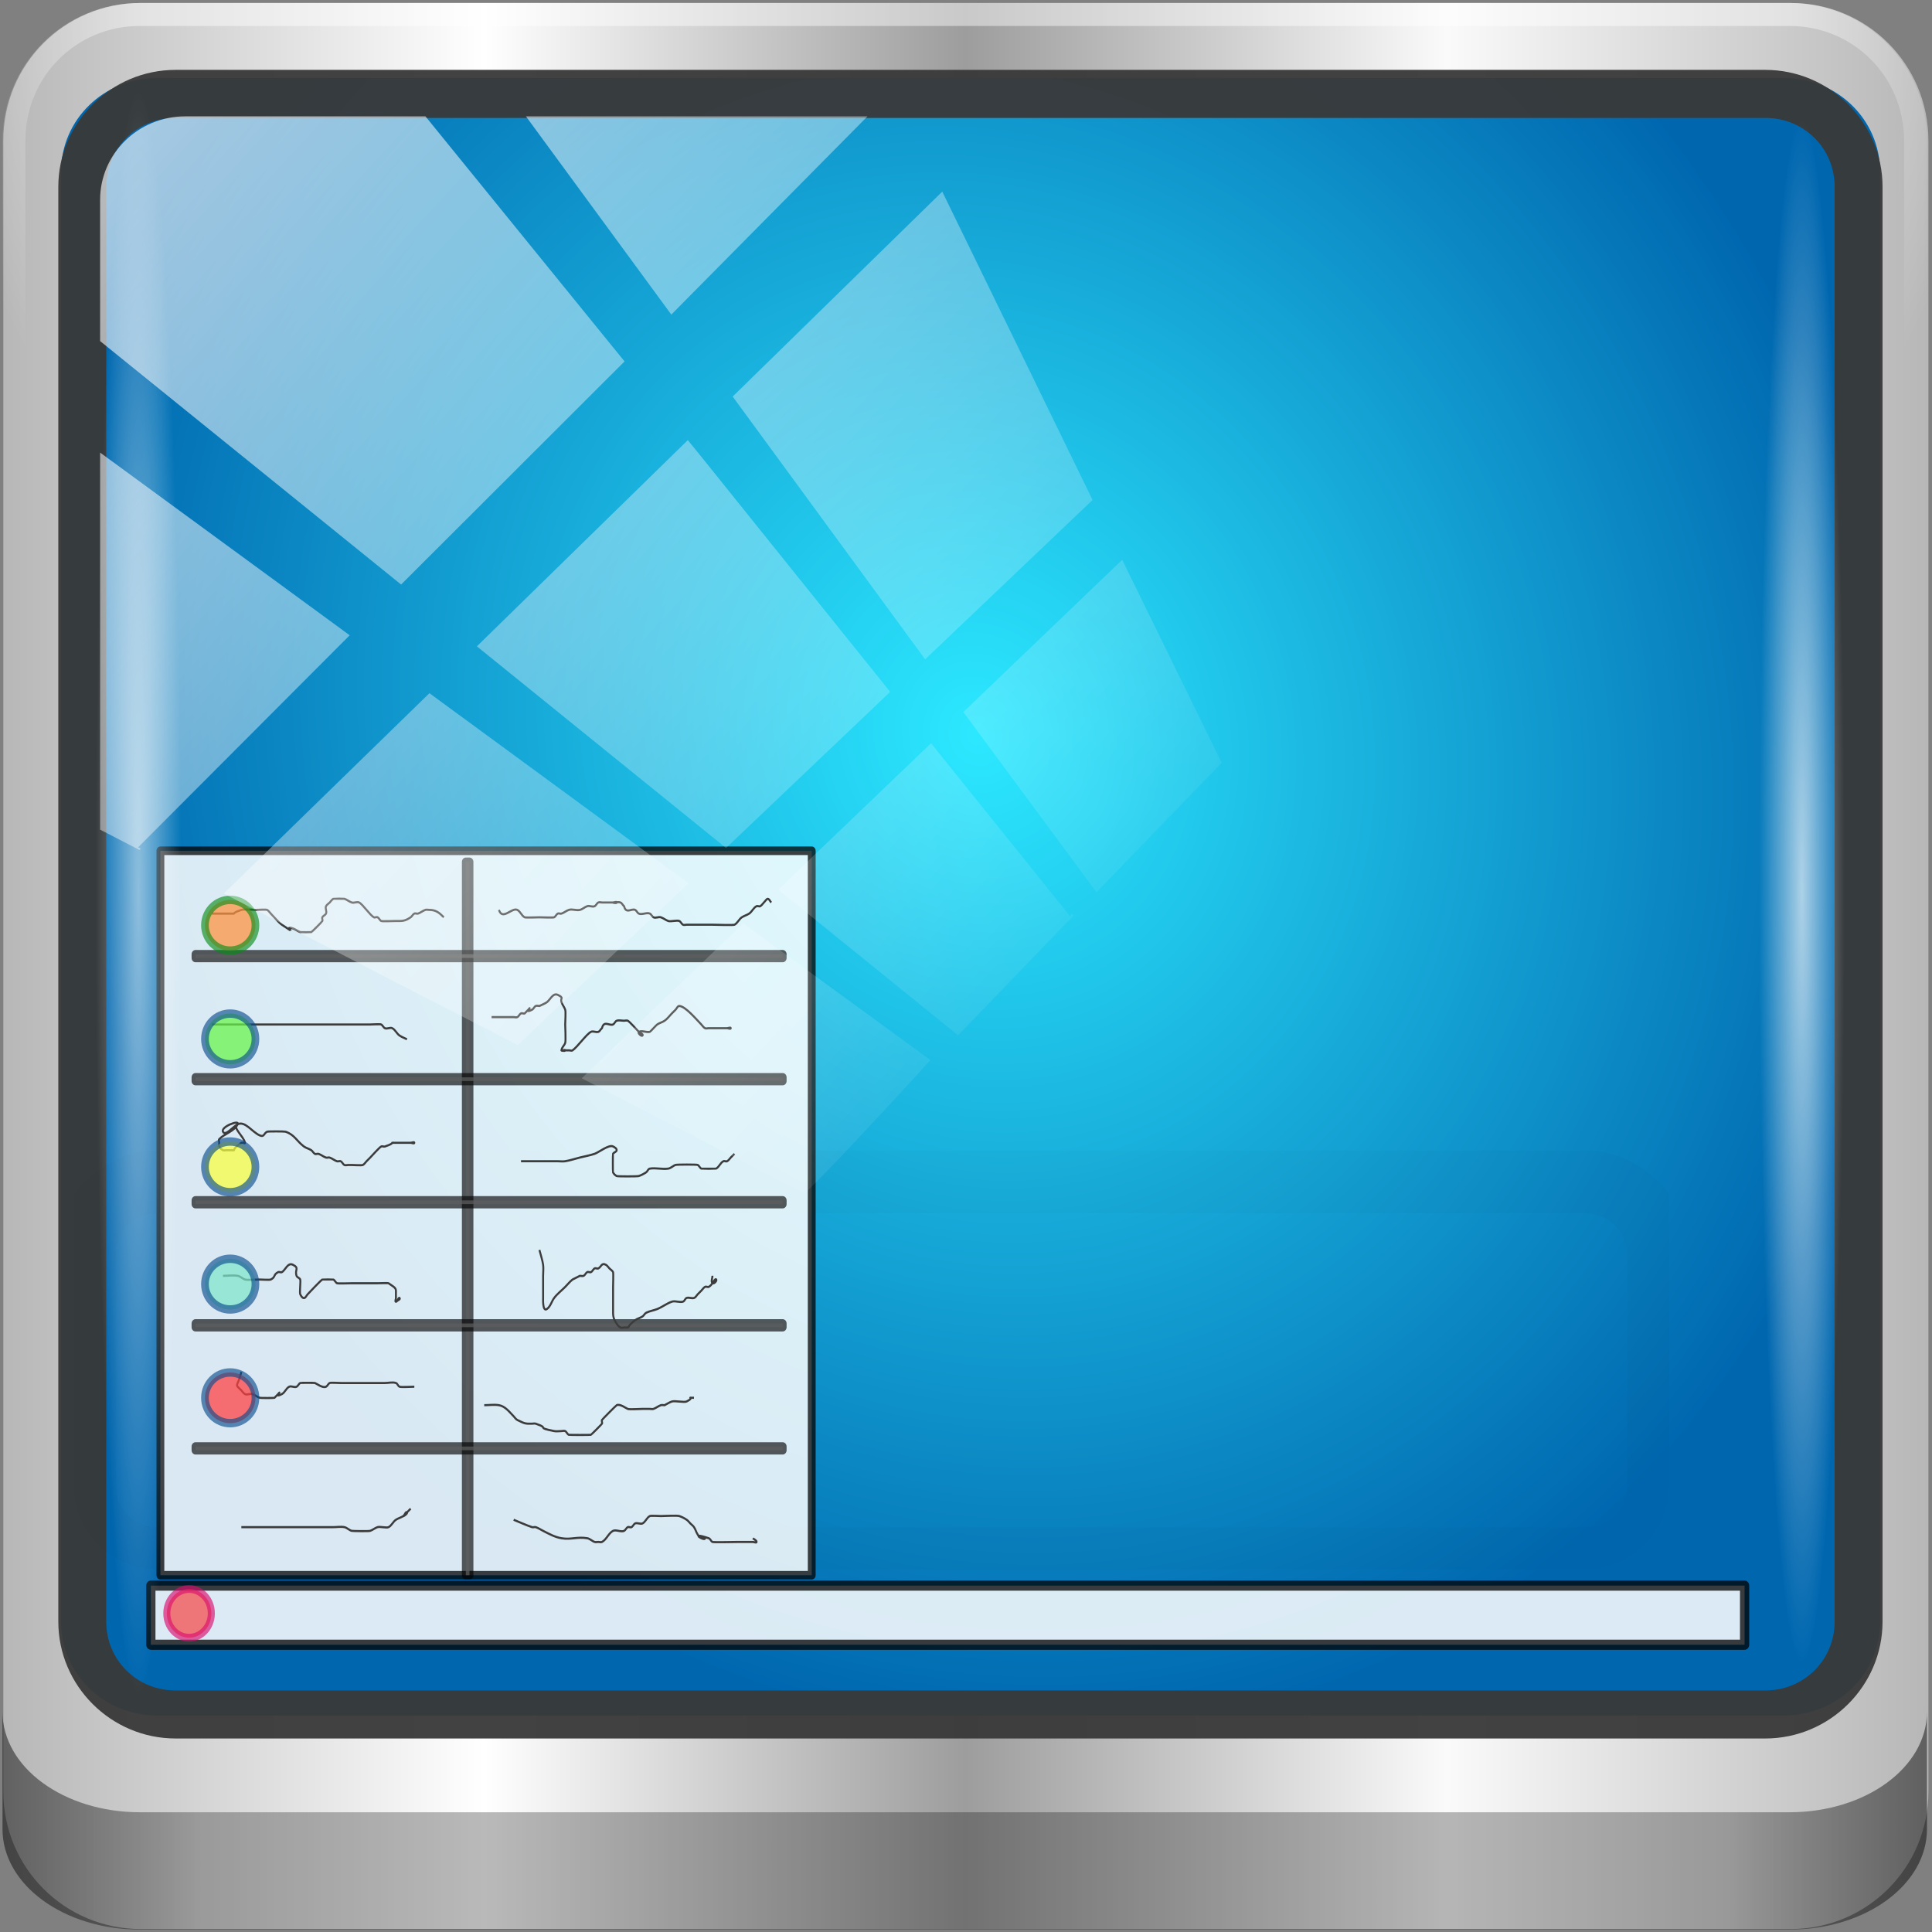 <?xml version="1.0" encoding="UTF-8" standalone="no"?>
<!-- Created with Inkscape (http://www.inkscape.org/) -->

<svg
   xmlns:dc="http://purl.org/dc/elements/1.1/"
   xmlns:cc="http://creativecommons.org/ns#"
   xmlns:rdf="http://www.w3.org/1999/02/22-rdf-syntax-ns#"
   xmlns:svg="http://www.w3.org/2000/svg"
   xmlns="http://www.w3.org/2000/svg"
   xmlns:xlink="http://www.w3.org/1999/xlink"
   xmlns:sodipodi="http://sodipodi.sourceforge.net/DTD/sodipodi-0.dtd"
   xmlns:inkscape="http://www.inkscape.org/namespaces/inkscape"
   width="96"
   height="96"
   id="svg5023"
   version="1.1"
   inkscape:version="0.92.2 2405546, 2018-03-11"
   sodipodi:docname="cs-desktop.svg">
  <rect width="100%" height="100%" fill="#808080" stroke="none"/>
  <defs
     id="defs5025">
    <linearGradient
       id="linearGradient5700">
      <stop
         id="stop5702"
         offset="0"
         style="stop-color:#ffffff;stop-opacity:0;" />
      <stop
         style="stop-color:#ffffff;stop-opacity:0.851;"
         offset="0.037"
         id="stop5704" />
      <stop
         id="stop5706"
         offset="0.065"
         style="stop-color:#ffffff;stop-opacity:0;" />
      <stop
         style="stop-color:#ffffff;stop-opacity:0;"
         offset="0.945"
         id="stop5712" />
      <stop
         style="stop-color:#ffffff;stop-opacity:0.851;"
         offset="0.966"
         id="stop5710" />
      <stop
         id="stop5708"
         offset="1"
         style="stop-color:#ffffff;stop-opacity:0;" />
    </linearGradient>
    <linearGradient
       id="linearGradient3921">
      <stop
         style="stop-color:#2ce8ff;stop-opacity:1"
         offset="0"
         id="stop3923" />
      <stop
         style="stop-color:#0067af;stop-opacity:1"
         offset="1"
         id="stop3925" />
    </linearGradient>
    <radialGradient
       inkscape:collect="always"
       xlink:href="#linearGradient4091-0-3-0-7"
       id="radialGradient3118"
       gradientUnits="userSpaceOnUse"
       gradientTransform="matrix(-1.072,0,0,-0.875,199.464,-19.126)"
       cx="48"
       cy="-27"
       fx="48"
       fy="-27"
       r="42" />
    <linearGradient
       id="linearGradient4091-0-3-0-7">
      <stop
         style="stop-color:#ffffff;stop-opacity:1;"
         offset="0"
         id="stop4093-3-6-4-2" />
      <stop
         id="stop4099-6-1-8-3"
         offset="0.8"
         style="stop-color:#ffffff;stop-opacity:1;" />
      <stop
         style="stop-color:#ffffff;stop-opacity:0;"
         offset="1"
         id="stop4095-1-0-7-9" />
    </linearGradient>
    <linearGradient
       inkscape:collect="always"
       xlink:href="#linearGradient3832-0-6-1-1"
       id="linearGradient3120"
       gradientUnits="userSpaceOnUse"
       gradientTransform="matrix(1,0,0,0.731,200,23.097)"
       x1="-94"
       y1="82.984"
       x2="-10.188"
       y2="82.984" />
    <linearGradient
       id="linearGradient3832-0-6-1-1">
      <stop
         style="stop-color:#000000;stop-opacity:1;"
         offset="0"
         id="stop3834-6-3-7-1" />
      <stop
         id="stop3872-2-4"
         offset="0.1"
         style="stop-color:#000000;stop-opacity:0.588;" />
      <stop
         style="stop-color:#000000;stop-opacity:0.588;"
         offset="0.9"
         id="stop3844-6-2-7-6" />
      <stop
         style="stop-color:#000000;stop-opacity:1;"
         offset="1"
         id="stop3836-5-0-2-9" />
    </linearGradient>
    <linearGradient
       inkscape:collect="always"
       xlink:href="#linearGradient6139-0"
       id="linearGradient3923"
       x1="6"
       y1="47"
       x2="90"
       y2="47"
       gradientUnits="userSpaceOnUse" />
    <linearGradient
       id="linearGradient6139-0">
      <stop
         id="stop6141-2"
         offset="0"
         style="stop-color:#b7b7b7;stop-opacity:1;" />
      <stop
         style="stop-color:#ffffff;stop-opacity:1;"
         offset="0.25"
         id="stop6151-0" />
      <stop
         style="stop-color:#9d9d9d;stop-opacity:1;"
         offset="0.5"
         id="stop6147-1" />
      <stop
         id="stop6149-4"
         offset="0.75"
         style="stop-color:#fafafa;stop-opacity:1;" />
      <stop
         id="stop6143-4"
         offset="1"
         style="stop-color:#b7b7b7;stop-opacity:1;" />
    </linearGradient>
    <linearGradient
       gradientTransform="matrix(1.135,0,0,1.134,-40.037,-46.788)"
       y2="47"
       x2="90"
       y1="47"
       x1="6"
       gradientUnits="userSpaceOnUse"
       id="linearGradient5021"
       xlink:href="#linearGradient6139-0"
       inkscape:collect="always" />
    <linearGradient
       id="linearGradient6139-0-3">
      <stop
         id="stop6141-2-6"
         offset="0"
         style="stop-color:#b2babc;stop-opacity:1" />
      <stop
         style="stop-color:#ffffff;stop-opacity:1;"
         offset="0.25"
         id="stop6151-0-7" />
      <stop
         style="stop-color:#96a1a4;stop-opacity:1"
         offset="0.5"
         id="stop6147-1-5" />
      <stop
         id="stop6149-4-3"
         offset="0.75"
         style="stop-color:#fbf9f9;stop-opacity:1;" />
      <stop
         id="stop6143-4-5"
         offset="1"
         style="stop-color:#b2b9bc;stop-opacity:1" />
    </linearGradient>
    <linearGradient
       id="linearGradient3737">
      <stop
         offset="0"
         style="stop-color:#ffffff;stop-opacity:1"
         id="stop3739" />
      <stop
         offset="1"
         style="stop-color:#ffffff;stop-opacity:0"
         id="stop3741" />
    </linearGradient>
    <clipPath
       id="clipPath4156-4-1"
       clipPathUnits="userSpaceOnUse">
      <path
         inkscape:connector-curvature="0"
         id="path4158-0-8"
         d="m 27.046,-55.695 -14.214,13.321 h 0.061 l 15.653,21.771 10.231,-10.546 C 38.562,-32.302 27.468,-54.819 27.046,-55.695 Z M 9.647,-39.383 -5.241,-25.321 15.988,-7.806 26.372,-18.383 Z m 31.491,12.951 -9.741,9.714 8.945,12.458 7.781,-7.555 z m -49.84,4.379 -13.754,12.982 26.283,13.846 0.061,-0.062 -0.123,-0.062 L 13.599,-5.401 -8.702,-22.053 Z m 38.015,7.401 -9.803,9.775 11.579,9.559 7.628,-7.401 -8.669,-11.009 z m 20.187,5.674 -7.383,7.216 6.188,8.542 5.82,-6.137 z m -32.195,6.322 -9.557,9.498 13.662,7.185 7.934,-7.678 z m 23.312,2.374 -7.107,6.938 8.363,6.907 5.361,-5.674 -0.061,-0.092 -0.092,0.123 -6.464,-8.203 z m -8.73,8.542 -7.505,7.339 10.354,5.458 c 1.397,-1.321 5.675,-6.123 5.851,-6.322 z"
         style="opacity:0.6;fill:#ffffff;fill-opacity:1;stroke:none" />
    </clipPath>
    <linearGradient
       id="ButtonShadow-16"
       gradientTransform="scale(1.006,0.994)"
       x1="45.448"
       y1="92.54"
       x2="45.448"
       y2="7.017"
       gradientUnits="userSpaceOnUse">
      <stop
         style="stop-color:#000000;stop-opacity:1;"
         offset="0"
         id="stop3750-6" />
      <stop
         style="stop-color:#000000;stop-opacity:0.588;"
         offset="1"
         id="stop3752-4" />
    </linearGradient>
    <clipPath
       clipPathUnits="userSpaceOnUse"
       id="clipPath4355-7">
      <rect
         style="fill:#ffffff;fill-opacity:1;fill-rule:nonzero;stroke:none"
         id="rect4357-5"
         width="84"
         height="80"
         x="6"
         y="6"
         rx="6"
         ry="6" />
    </clipPath>
    <clipPath
       clipPathUnits="userSpaceOnUse"
       id="clipPath4355-9">
      <rect
         style="fill:#ffffff;fill-opacity:1;fill-rule:nonzero;stroke:none"
         id="rect4357-1"
         width="84"
         height="80"
         x="6"
         y="6"
         rx="6"
         ry="6" />
    </clipPath>
    <clipPath
       clipPathUnits="userSpaceOnUse"
       id="clipPath4355-1">
      <rect
         style="fill:#ffffff;fill-opacity:1;fill-rule:nonzero;stroke:none"
         id="rect4357-9"
         width="84"
         height="80"
         x="6"
         y="6"
         rx="6"
         ry="6" />
    </clipPath>
    <clipPath
       clipPathUnits="userSpaceOnUse"
       id="clipPath3943-52-0">
      <path
         id="path3945-4-1"
         d="m 69.781,20.844 -5,3.438 c 5.587,5.537 9,13.328 9,21.812 0,8.434 -3.377,16.096 -8.906,21.625 l 5,3.438 C 76.078,64.576 80,55.844 80,46.094 c 2e-6,-9.797 -3.963,-18.66 -10.219,-25.25 z M 40,24.062 28.906,36.219 H 21.5 c -0.823,0 -1.5,0.677 -1.5,1.5 v 1 14.844 1 c 0,0.823 0.684,1.61 1.5,1.5 h 7.406 L 40,68 V 66 26.062 Z m 20.594,3.281 -5,3.438 L 55.5,30.875 c 3.938,3.89 6.406,9.25 6.406,15.219 0,5.921 -2.43,11.148 -6.312,15.031 l 0.094,0.094 5.094,3.438 c 4.475,-4.908 7.25,-11.402 7.25,-18.562 0,-7.231 -2.879,-13.831 -7.438,-18.75 z m -9.25,6.5 -5.219,3.625 c 2.222,2.218 3.719,5.24 3.719,8.625 0,3.337 -1.459,6.228 -3.625,8.438 l 5.219,3.625 c 2.822,-3.237 4.531,-7.434 4.531,-12.062 0,-4.673 -1.754,-9.001 -4.625,-12.25 z"
         style="color:#000000;display:inline;overflow:visible;visibility:visible;opacity:0.8;fill:#ff00ff;fill-opacity:1;fill-rule:nonzero;stroke:none;stroke-width:1;marker:none;enable-background:accumulate"
         inkscape:connector-curvature="0" />
    </clipPath>
    <radialGradient
       inkscape:collect="always"
       xlink:href="#linearGradient3921"
       id="radialGradient984"
       cx="17.493"
       cy="-3.362"
       fx="17.493"
       fy="-3.362"
       r="45.056"
       gradientTransform="matrix(0.929,-0.37,0.414,1.034,0.161,5.005)"
       gradientUnits="userSpaceOnUse" />
    <clipPath
       id="clipPath4156-4-1-0"
       clipPathUnits="userSpaceOnUse">
      <path
         inkscape:connector-curvature="0"
         id="path4158-0-8-6"
         d="m 27.046,-55.695 -14.214,13.321 h 0.061 l 15.653,21.771 10.231,-10.546 C 38.562,-32.302 27.468,-54.819 27.046,-55.695 Z M 9.647,-39.383 -5.241,-25.321 15.988,-7.806 26.372,-18.383 Z m 31.491,12.951 -9.741,9.714 8.945,12.458 7.781,-7.555 z m -49.84,4.379 -13.754,12.982 26.283,13.846 0.061,-0.062 -0.123,-0.062 L 13.599,-5.401 -8.702,-22.053 Z m 38.015,7.401 -9.803,9.775 11.579,9.559 7.628,-7.401 -8.669,-11.009 z m 20.187,5.674 -7.383,7.216 6.188,8.542 5.82,-6.137 z m -32.195,6.322 -9.557,9.498 13.662,7.185 7.934,-7.678 z m 23.312,2.374 -7.107,6.938 8.363,6.907 5.361,-5.674 -0.061,-0.092 -0.092,0.123 -6.464,-8.203 z m -8.73,8.542 -7.505,7.339 10.354,5.458 c 1.397,-1.321 5.675,-6.123 5.851,-6.322 z"
         style="opacity:0.6;fill:#ffffff;fill-opacity:1;stroke:none" />
    </clipPath>
    <linearGradient
       inkscape:collect="always"
       xlink:href="#linearGradient3737"
       id="linearGradient1015"
       gradientUnits="userSpaceOnUse"
       x1="2.771"
       y1="-28.642"
       x2="50.528"
       y2="14.514" />
    <radialGradient
       inkscape:collect="always"
       xlink:href="#linearGradient3737"
       id="radialGradient7462-6"
       gradientUnits="userSpaceOnUse"
       gradientTransform="matrix(0.918,0,0,0.049,-9.939,24.334)"
       cx="13.948"
       cy="44.893"
       fx="13.948"
       fy="44.893"
       r="43.199" />
    <radialGradient
       inkscape:collect="always"
       xlink:href="#linearGradient3737"
       id="radialGradient7464-7"
       gradientUnits="userSpaceOnUse"
       gradientTransform="matrix(0.884,0,0,0.049,-9.531,-58.079)"
       cx="13.948"
       cy="44.893"
       fx="13.948"
       fy="44.893"
       r="43.199" />
  </defs>
  <sodipodi:namedview
     id="base"
     pagecolor="#ffffff"
     bordercolor="#666666"
     borderopacity="1.0"
     inkscape:pageopacity="0.0"
     inkscape:pageshadow="2"
     inkscape:zoom="4.0438871"
     inkscape:cx="23.889535"
     inkscape:cy="47.010853"
     inkscape:current-layer="g5148"
     showgrid="true"
     inkscape:grid-bbox="true"
     inkscape:document-units="px"
     inkscape:window-width="1920"
     inkscape:window-height="1023"
     inkscape:window-x="0"
     inkscape:window-y="28"
     inkscape:window-maximized="1"
     inkscape:snap-global="false" />
  <g
     id="layer1"
     inkscape:label="Layer 1"
     inkscape:groupmode="layer"
     transform="translate(0,80)">
    <g
       id="g5148"
       transform="matrix(1.003,0,0,1.005,33.489,-38.527)">
      <path
         inkscape:connector-curvature="0"
         id="rect4251-1"
         d="m 55.334,-41.119 -81.747,0 c -3.774,0 -6.812,3.034 -6.812,6.802 l 0,81.624 c 0,3.768 3.038,6.802 6.812,6.802 l 81.747,0 c 3.774,0 6.812,-3.034 6.812,-6.802 l 0,-81.624 c 0,-3.768 -3.038,-6.802 -6.812,-6.802 z"
         style="fill:url(#linearGradient5021);fill-opacity:1;fill-rule:nonzero;stroke:none;display:inline" />
      <g
         transform="matrix(1.135,0,0,1.134,-153.575,-46.221)"
         id="g3272">
        <path
           style="opacity:0.45;fill:url(#radialGradient3118);fill-opacity:1;fill-rule:nonzero;stroke:none;display:inline"
           d="m 112,4.5 c -3.324,0 -6,2.676 -6,6 l 0,15 1,0 0,-15 c 0,-2.787 2.213,-5 5,-5 l 72,0 c 2.787,0 5,2.213 5,5 l 0,15 1,0 0,-15 c 0,-3.324 -2.676,-6 -6,-6 l -72,0 z"
           id="path4236-5"
           inkscape:connector-curvature="0" />
        <path
           inkscape:connector-curvature="0"
           id="path4242-5"
           d="m 106,78.998 0,0.731 0,0.731 0,0.731 0,1.462 0,1.462 C 106,86.544 108.676,88.5 112,88.5 l 72,0 c 3.324,0 6,-1.956 6,-4.385 l 0,-1.462 0,-1.462 0,-0.731 0,-0.731 0,-0.731 c 0,2.429 -2.676,4.385 -6,4.385 l -72,0 c -3.324,0 -6,-1.956 -6,-4.385 z"
           style="opacity:0.47;fill:url(#linearGradient3120);fill-opacity:1;fill-rule:nonzero;stroke:none" />
      </g>
      <path
         id="path4970"
         d="m -25.62,-37.409 80.627,0 c 2.627,0 4.743,2.063 4.743,4.626 l 0,71.706 c 0,2.563 -2.115,4.626 -4.743,4.626 l -80.627,0 c -2.627,0 -4.743,-2.063 -4.743,-4.626 l 0,-71.706 c 0,-2.563 2.115,-4.626 4.743,-4.626 z"
         style="color:#000000;fill:url(#radialGradient984);fill-opacity:1;fill-rule:nonzero;stroke:none;stroke-width:2;marker:none;visibility:visible;display:inline;overflow:visible;enable-background:accumulate"
         inkscape:connector-curvature="0"
         sodipodi:nodetypes="sssssssss" />
      <path
         style="font-size:medium;font-style:normal;font-variant:normal;font-weight:normal;font-stretch:normal;text-indent:0;text-align:start;text-decoration:none;line-height:normal;letter-spacing:normal;word-spacing:normal;text-transform:none;direction:ltr;block-progression:tb;writing-mode:lr-tb;text-anchor:start;baseline-shift:baseline;color:#000000;fill:#393939;fill-opacity:0.951;stroke:none;stroke-width:2.376;marker:none;visibility:visible;display:inline;overflow:visible;enable-background:accumulate;font-family:Sans;-inkscape-font-specification:Sans"
         d="m -24.688,-37.812 c -3.196,0 -5.812,2.6 -5.812,5.781 l 0,70.938 c 0,3.181 2.616,5.781 5.812,5.781 l 78.75,0 c 3.196,0 5.812,-2.6 5.812,-5.781 l 0,-70.938 c 0,-3.181 -2.616,-5.781 -5.812,-5.781 l -78.75,0 z m 0,2.375 78.75,0 c 1.936,0 3.438,1.516 3.438,3.406 l 0,70.938 c 0,1.891 -1.501,3.406 -3.438,3.406 l -78.75,0 c -1.936,0 -3.438,-1.516 -3.438,-3.406 l 0,-70.938 c 0,-1.891 1.501,-3.406 3.438,-3.406 z"
         id="path4989"
         inkscape:connector-curvature="0" />
      <g
         id="g5766"
         transform="matrix(0.877,0,0,0.959,-3.103,-0.286)">
        <path
           style="color:#000000;font-style:normal;font-variant:normal;font-weight:normal;font-stretch:normal;font-size:medium;line-height:normal;font-family:Sans;-inkscape-font-specification:Sans;text-indent:0;text-align:start;text-decoration:none;text-decoration-line:none;letter-spacing:normal;word-spacing:normal;text-transform:none;writing-mode:lr-tb;direction:ltr;baseline-shift:baseline;text-anchor:start;display:inline;overflow:visible;visibility:visible;opacity:0.02;fill:#000000;fill-opacity:1;fill-rule:nonzero;stroke:none;stroke-width:6;marker:none;enable-background:accumulate"
           d="m -25.62,16.576 c -1.879,0 -3.637,0.914 -4.743,2.261 v 15.015 c 0,2.393 2.115,4.319 4.743,4.319 H 55.007 c 2.627,0 4.743,-1.926 4.743,-4.319 V 18.837 c -1.106,-1.347 -2.864,-2.261 -4.743,-2.261 z m 0,3.239 H 55.007 c 1.355,0 2.371,0.926 2.371,2.159 v 11.877 c 0,1.234 -1.017,2.159 -2.371,2.159 h -80.627 c -1.355,0 -2.371,-0.926 -2.371,-2.159 V 21.975 c 0,-1.234 1.017,-2.159 2.371,-2.159 z"
           id="path4972"
           inkscape:connector-curvature="0" />
        <path
           style="opacity:0.859;fill:#ffffff;fill-opacity:1;stroke:#000000;stroke-width:0.521;stroke-linejoin:round;stroke-miterlimit:4;stroke-opacity:0.871"
           d="m -26.012,39.016 h 90.029 v 3.048 h -90.029 z"
           id="rect5714"
           inkscape:connector-curvature="0" />
        <path
           style="opacity:0.848;fill:#ffffff;fill-opacity:1;stroke:#000000;stroke-width:0.442;stroke-linejoin:round;stroke-miterlimit:4;stroke-opacity:0.871"
           d="M -25.473,1.13 H 11.32 V 38.479 h -36.793 z"
           id="rect5716"
           inkscape:connector-curvature="0" />
        <path
           style="opacity:0.728;fill:#ffffff;fill-opacity:1;stroke:#000000;stroke-width:0.442;stroke-linejoin:round;stroke-miterlimit:4;stroke-opacity:0.871"
           d="m -8.22,1.701 h 0.208 V 38.479 h -0.208 z"
           id="rect5718"
           inkscape:connector-curvature="0" />
        <path
           style="opacity:0.728;fill:#ffffff;fill-opacity:1;stroke:#000000;stroke-width:0.442;stroke-linejoin:round;stroke-miterlimit:4;stroke-opacity:0.871"
           d="M -23.49,6.465 H 9.68 V 6.656 H -23.49 Z"
           id="rect5720"
           inkscape:connector-curvature="0" />
        <path
           style="opacity:0.728;fill:#ffffff;fill-opacity:1;stroke:#000000;stroke-width:0.442;stroke-linejoin:round;stroke-miterlimit:4;stroke-opacity:0.871"
           d="M -23.49,12.81 H 9.68 v 0.191 H -23.49 Z"
           id="rect5722"
           inkscape:connector-curvature="0" />
        <path
           style="opacity:0.728;fill:#ffffff;fill-opacity:1;stroke:#000000;stroke-width:0.442;stroke-linejoin:round;stroke-miterlimit:4;stroke-opacity:0.871"
           d="M -23.49,19.155 H 9.68 v 0.191 H -23.49 Z"
           id="rect5724"
           inkscape:connector-curvature="0" />
        <path
           style="opacity:0.728;fill:#ffffff;fill-opacity:1;stroke:#000000;stroke-width:0.442;stroke-linejoin:round;stroke-miterlimit:4;stroke-opacity:0.871"
           d="M -23.49,25.5 H 9.68 v 0.191 H -23.49 Z"
           id="rect5726"
           inkscape:connector-curvature="0" />
        <path
           style="opacity:0.728;fill:#ffffff;fill-opacity:1;stroke:#000000;stroke-width:0.442;stroke-linejoin:round;stroke-miterlimit:4;stroke-opacity:0.871"
           d="M -23.49,31.845 H 9.68 V 32.035 H -23.49 Z"
           id="rect5728"
           inkscape:connector-curvature="0" />
        <path
           transform="matrix(0.997,0,0,0.995,-33.015,-40.731)"
           style="opacity:0.728;fill:#f54a4a;fill-opacity:1;stroke:#d90c6f;stroke-width:0.4;stroke-linejoin:round;stroke-miterlimit:4;stroke-opacity:0.871"
           d="m 10.451,81.584 c 0,0.697 -0.565,1.261 -1.261,1.261 -0.697,0 -1.261,-0.565 -1.261,-1.261 0,-0.697 0.565,-1.261 1.261,-1.261 0.697,0 1.261,0.565 1.261,1.261 z"
           id="path5730"
           inkscape:connector-curvature="0" />
        <path
           inkscape:connector-curvature="0"
           id="path5732"
           d="m -22.563,4.369 c 0.346,0 0.693,0 1.039,0 0.47,0 -0.093,0.028 0.624,-0.191 0.13,-0.04 0.664,0 0.831,0 0.094,0 0.56,-0.029 0.624,0 0.088,0.04 0.139,0.127 0.208,0.191 0.162,0.149 0.444,0.462 0.624,0.572 1.05,0.642 0.005,0.001 0.624,0.191 0.147,0.045 0.269,0.146 0.416,0.191 0.027,0.008 0.606,0.008 0.624,0 0.055,-0.025 0.596,-0.521 0.624,-0.572 0.031,-0.057 -0.031,-0.134 0,-0.191 0.044,-0.08 0.164,-0.11 0.208,-0.191 0.062,-0.114 -0.062,-0.267 0,-0.381 0.044,-0.08 0.139,-0.127 0.208,-0.191 0.069,-0.064 0.12,-0.15 0.208,-0.191 0.017,-0.008 0.597,-0.008 0.624,0 0.147,0.045 0.269,0.146 0.416,0.191 0.131,0.04 0.292,-0.057 0.416,0 0.205,0.094 0.627,0.668 0.831,0.762 0.062,0.028 0.146,-0.028 0.208,0 0.088,0.04 0.12,0.15 0.208,0.191 0.055,0.025 0.723,0 0.831,0 0.359,0 0.487,0.02 0.831,-0.191 0.082,-0.05 0.12,-0.15 0.208,-0.191 0.062,-0.028 0.142,0.02 0.208,0 0.147,-0.045 0.269,-0.146 0.416,-0.191 0.066,-0.02 0.139,0 0.208,0 0.388,0 0.571,0.143 0.831,0.381"
           style="fill:none;stroke:#3c3c3c;stroke-width:0.11;stroke-linecap:butt;stroke-linejoin:round;stroke-miterlimit:4;stroke-dasharray:none;stroke-opacity:1" />
        <path
           inkscape:connector-curvature="0"
           id="path5734"
           d="m -6.349,4.179 c 0.2,0.568 0.729,-0.142 1.039,0 0.175,0.08 0.24,0.301 0.416,0.381 0.055,0.025 0.723,0 0.831,0 0.109,0 0.777,0.025 0.831,0 0.088,-0.04 0.12,-0.15 0.208,-0.191 0.062,-0.028 0.142,0.02 0.208,0 0.147,-0.045 0.269,-0.146 0.416,-0.191 0.197,-0.06 0.422,0.046 0.624,0 0.15,-0.034 0.269,-0.146 0.416,-0.191 0.131,-0.04 0.292,0.057 0.416,0 0.088,-0.04 0.12,-0.15 0.208,-0.191 0.062,-0.028 0.139,0 0.208,0 0.069,0 0.139,0 0.208,0 0.139,0 0.276,0 0.416,0 0.069,0 0.208,-0.064 0.208,0 0,0.064 -0.277,0 -0.208,0 0.139,0 0.284,-0.04 0.416,0 0.093,0.028 0.126,0.141 0.208,0.191 0.105,0.42 0.428,0.101 0.624,0.191 0.088,0.04 0.12,0.15 0.208,0.191 0.166,0.076 0.457,-0.076 0.624,0 0.088,0.04 0.12,0.15 0.208,0.191 0.124,0.057 0.284,-0.04 0.416,0 0.147,0.045 0.269,0.146 0.416,0.191 0.143,0.044 0.501,-0.056 0.624,0 0.088,0.04 0.12,0.15 0.208,0.191 0.062,0.028 0.139,0 0.208,0 0.069,0 0.139,0 0.208,0 0.416,0 0.831,0 1.247,0 0.153,0 1.175,0.033 1.247,0 C 7.13,4.86 7.208,4.659 7.371,4.56 7.5,4.481 7.657,4.448 7.786,4.369 7.949,4.269 8.027,4.068 8.202,3.988 c 0.062,-0.028 0.146,0.028 0.208,0 0.116,-0.053 0.349,-0.381 0.416,-0.381 0.098,0 0.139,0.127 0.208,0.191"
           style="fill:none;stroke:#3c3c3c;stroke-width:0.11;stroke-linecap:butt;stroke-linejoin:round;stroke-miterlimit:4;stroke-dasharray:none;stroke-opacity:1" />
        <path
           inkscape:connector-curvature="0"
           id="path5736"
           d="m -6.765,9.705 c 0.416,0 0.831,0 1.247,0 0.069,0 0.146,0.028 0.208,0 0.088,-0.04 0.12,-0.15 0.208,-0.191 0.062,-0.028 0.146,0.028 0.208,0 0.689,-0.632 -0.196,0.09 0.416,-0.191 0.088,-0.04 0.12,-0.15 0.208,-0.191 0.062,-0.028 0.139,0 0.208,0 0.139,-0.064 0.287,-0.112 0.416,-0.191 0.174,-0.106 0.349,-0.507 0.624,-0.381 0.379,0.173 0.122,0.145 0.208,0.381 0.049,0.135 0.159,0.246 0.208,0.381 0.04,0.11 0,0.597 0,0.762 0,0.106 0.041,0.84 0,0.953 -0.049,0.135 -0.208,0.239 -0.208,0.381 0,0.064 0.208,-0.064 0.208,0 0,0.064 -0.277,0 -0.208,0 0.139,0 0.277,0 0.416,0 0.069,0 0.15,0.035 0.208,0 0.265,-0.162 0.784,-0.836 1.039,-0.953 0.124,-0.057 0.284,0.04 0.416,0 0.093,-0.028 0.126,-0.141 0.208,-0.191 0.105,-0.42 0.428,-0.101 0.624,-0.191 0.088,-0.04 0.115,-0.162 0.208,-0.191 0.131,-0.04 0.277,0 0.416,0 0.069,0 0.146,-0.028 0.208,0 0.111,0.051 0.514,0.471 0.624,0.572 0.069,0.064 0.277,0.127 0.208,0.191 -0.069,0.064 -0.296,-0.15 -0.208,-0.191 0.186,-0.085 0.422,0.046 0.624,0 0.029,-0.007 0.355,-0.344 0.416,-0.381 C 2.719,10.007 2.876,9.974 3.005,9.895 3.168,9.796 3.283,9.641 3.421,9.514 3.49,9.451 3.56,9.387 3.629,9.324 3.698,9.26 3.739,9.133 3.837,9.133 c 0.341,0 1.002,0.728 1.247,0.953 0.069,0.064 0.12,0.15 0.208,0.191 0.062,0.028 0.139,0 0.208,0 0.277,0 0.554,0 0.831,0 0.069,0 0.139,0 0.208,0 0.069,0 0.208,-0.064 0.208,0 0,0.064 -0.139,0 -0.208,0"
           style="fill:none;stroke:#3c3c3c;stroke-width:0.11;stroke-linecap:butt;stroke-linejoin:round;stroke-miterlimit:4;stroke-dasharray:none;stroke-opacity:1" />
        <path
           inkscape:connector-curvature="0"
           id="path5738"
           d="m -5.102,17.136 c 0.693,0 1.386,0 2.079,0 0.139,0 0.279,0.021 0.416,0 0.282,-0.043 0.554,-0.127 0.831,-0.191 0.277,-0.064 0.56,-0.108 0.831,-0.191 0.229,-0.07 0.804,-0.489 1.039,-0.381 0.088,0.04 0.208,0.101 0.208,0.191 0,0.09 -0.164,0.11 -0.208,0.191 -0.012,0.021 -0.012,0.932 0,0.953 0.044,0.08 0.12,0.15 0.208,0.191 0.054,0.025 1.17,0.024 1.247,0 0.147,-0.045 0.287,-0.112 0.416,-0.191 0.082,-0.05 0.111,-0.176 0.208,-0.191 0.342,-0.052 0.696,0.045 1.039,0 0.153,-0.02 0.269,-0.146 0.416,-0.191 0.077,-0.024 1.193,-0.025 1.247,0 0.088,0.04 0.12,0.15 0.208,0.191 0.018,0.008 0.814,0.008 0.831,0 0.175,-0.08 0.24,-0.301 0.416,-0.381 0.062,-0.028 0.146,0.028 0.208,0 0.088,-0.04 0.139,-0.127 0.208,-0.191 0.069,-0.064 0.139,-0.127 0.208,-0.191"
           style="fill:none;stroke:#3c3c3c;stroke-width:0.11;stroke-linecap:butt;stroke-linejoin:round;stroke-miterlimit:4;stroke-dasharray:none;stroke-opacity:1" />
        <path
           inkscape:connector-curvature="0"
           id="path5740"
           d="m -21.108,15.231 c -0.277,0.127 -0.693,0.635 -0.831,0.381 -0.139,-0.254 0.97,-0.635 0.831,-0.381 -0.198,0.364 -0.726,0.475 -1.039,0.762 -0.049,0.045 0,0.127 0,0.191 0,0.064 -0.031,0.134 0,0.191 0.044,0.08 0.12,0.15 0.208,0.191 0.062,0.028 0.139,0 0.208,0 0.793,0 0.061,0.09 0.831,-0.381 0.058,-0.035 0.221,0.062 0.208,0 -0.073,-0.335 -0.749,-0.8 -0.416,-0.953 0.416,-0.191 0.82,0.404 1.247,0.572 0.262,0.103 0.22,-0.101 0.416,-0.191 0.043,-0.02 0.978,-0.019 1.039,0 0.514,0.157 0.622,0.475 1.039,0.762 0.124,0.085 0.287,0.112 0.416,0.191 0.082,0.05 0.12,0.15 0.208,0.191 0.062,0.028 0.142,-0.02 0.208,0 0.147,0.045 0.269,0.146 0.416,0.191 0.066,0.02 0.142,-0.02 0.208,0 0.147,0.045 0.269,0.146 0.416,0.191 0.066,0.02 0.146,-0.028 0.208,0 0.088,0.04 0.12,0.15 0.208,0.191 0.062,0.028 0.139,0 0.208,0 0.069,0 0.139,0 0.208,0 0.094,0 0.56,0.029 0.624,0 0.088,-0.04 0.139,-0.127 0.208,-0.191 0.069,-0.064 0.139,-0.127 0.208,-0.191 0.109,-0.1 0.513,-0.521 0.624,-0.572 0.062,-0.028 0.142,0.02 0.208,0 0.717,-0.219 0.154,-0.191 0.624,-0.191 0.277,0 0.554,0 0.831,0 0.069,0 0.208,-0.064 0.208,0 0,0.064 -0.139,0 -0.208,0"
           style="fill:none;stroke:#3c3c3c;stroke-width:0.11;stroke-linecap:butt;stroke-linejoin:round;stroke-miterlimit:4;stroke-dasharray:none;stroke-opacity:1" />
        <path
           inkscape:connector-curvature="0"
           id="path5742"
           d="m -22.563,10.086 c 2.494,0 4.989,0 7.483,0 0.485,0 0.97,0 1.455,0 0.094,0 0.56,-0.029 0.624,0 0.088,0.04 0.12,0.15 0.208,0.191 0.124,0.057 0.292,-0.057 0.416,0 0.175,0.08 0.253,0.281 0.416,0.381 0.129,0.079 0.277,0.127 0.416,0.191"
           style="fill:none;stroke:#3c3c3c;stroke-width:0.11;stroke-linecap:butt;stroke-linejoin:round;stroke-miterlimit:4;stroke-dasharray:none;stroke-opacity:1" />
        <path
           inkscape:connector-curvature="0"
           id="path5744"
           d="m -21.939,23.044 c 0.277,0 0.558,-0.042 0.831,0 0.153,0.023 0.269,0.146 0.416,0.191 0.12,0.037 0.651,0 0.831,0 0.094,0 0.56,0.029 0.624,0 0.283,-0.13 0.132,-0.251 0.416,-0.381 0.062,-0.028 0.146,0.028 0.208,0 0.197,-0.09 0.33,-0.516 0.624,-0.381 0.39,0.179 0.089,0.244 0.208,0.572 0.031,0.085 0.177,0.105 0.208,0.191 0.032,0.087 -0.046,0.677 0,0.762 0.044,0.08 0.11,0.191 0.208,0.191 0.098,0 0.139,-0.127 0.208,-0.191 0.122,-0.112 0.735,-0.718 0.831,-0.762 0.011,-0.005 0.613,-0.005 0.624,0 0.088,0.04 0.12,0.15 0.208,0.191 0.047,0.021 0.782,0 0.831,0 0.485,0 0.97,0 1.455,0 0.068,0 0.593,-0.019 0.624,0 0.465,0.284 0.416,0.252 0.416,0.572 0,0.064 0,0.127 0,0.191 0,0.064 -0.069,0.191 0,0.191 0.098,0 0.139,-0.254 0.208,-0.191 0.069,0.064 -0.139,0.127 -0.208,0.191"
           style="fill:none;stroke:#3c3c3c;stroke-width:0.11;stroke-linecap:butt;stroke-linejoin:round;stroke-miterlimit:4;stroke-dasharray:none;stroke-opacity:1" />
        <path
           inkscape:connector-curvature="0"
           id="path5746"
           d="m -4.062,21.71 c 0.069,0.254 0.167,0.503 0.208,0.762 0.029,0.189 0,0.381 0,0.572 0,0.381 0,0.762 0,1.143 0,0.025 -0.037,0.721 0.208,0.572 0.208,-0.127 0.266,-0.388 0.416,-0.572 0.176,-0.216 0.416,-0.381 0.624,-0.572 0.139,-0.127 0.259,-0.273 0.416,-0.381 0.139,-0.064 0.277,-0.127 0.416,-0.191 0.069,0 0.146,0.028 0.208,0 0.088,-0.04 0.12,-0.15 0.208,-0.191 0.062,-0.028 0.146,0.028 0.208,0 0.088,-0.04 0.12,-0.15 0.208,-0.191 0.062,-0.028 0.146,0.028 0.208,0 0.169,-0.077 0.172,-0.302 0.416,-0.191 0.088,0.04 0.139,0.127 0.208,0.191 0.069,0.064 0.164,0.11 0.208,0.191 0.023,0.043 0,0.717 0,0.762 0,0.381 0,0.762 0,1.143 0,0.329 -0.022,0.447 0.208,0.762 0.054,0.075 0.12,0.15 0.208,0.191 0.062,0.028 0.139,0 0.208,0 0.459,0 0.004,0.045 0.624,-0.381 0.124,-0.085 0.287,-0.112 0.416,-0.191 0.082,-0.05 0.12,-0.15 0.208,-0.191 0.196,-0.09 0.42,-0.116 0.624,-0.191 0.288,-0.106 0.538,-0.291 0.831,-0.381 0.187,-0.057 0.437,0.057 0.624,0 0.093,-0.028 0.115,-0.162 0.208,-0.191 0.131,-0.04 0.284,0.04 0.416,0 0.093,-0.028 0.139,-0.127 0.208,-0.191 0.069,-0.064 0.139,-0.127 0.208,-0.191 0.069,-0.064 0.12,-0.15 0.208,-0.191 0.062,-0.028 0.146,0.028 0.208,0 0.217,-0.099 0.329,-0.461 0.416,-0.381 0.069,0.064 -0.139,0.254 -0.208,0.191 -0.098,-0.09 0,-0.254 0,-0.381"
           style="fill:none;stroke:#3c3c3c;stroke-width:0.11;stroke-linecap:butt;stroke-linejoin:round;stroke-miterlimit:4;stroke-dasharray:none;stroke-opacity:1" />
        <path
           inkscape:connector-curvature="0"
           id="path5748"
           d="m -7.18,29.713 c 0.277,0 0.558,-0.042 0.831,0 0.357,0.054 0.596,0.356 0.831,0.572 0.069,0.064 0.12,0.15 0.208,0.191 0.46,0.211 0.477,0.191 0.831,0.191 0.069,0 0.142,-0.02 0.208,0 0.831,0.254 -0.042,0.183 1.039,0.381 0.136,0.025 0.277,0 0.416,0 0.069,0 0.146,-0.028 0.208,0 0.088,0.04 0.115,0.162 0.208,0.191 0.039,0.012 1.208,0.012 1.247,0 0.026,-0.008 0.606,-0.539 0.624,-0.572 0.031,-0.057 -0.031,-0.134 0,-0.191 0.02,-0.036 0.792,-0.744 0.831,-0.762 0.188,-0.086 0.537,0.164 0.624,0.191 0.12,0.037 0.651,0 0.831,0 0.139,0 0.277,0 0.416,0 0.069,0 0.142,0.02 0.208,0 0.147,-0.045 0.269,-0.146 0.416,-0.191 0.066,-0.02 0.139,0 0.208,0 0.139,-0.064 0.269,-0.146 0.416,-0.191 0.167,-0.051 0.699,0.061 0.831,0 0.514,-0.235 -0.072,-0.191 0.416,-0.191"
           style="fill:none;stroke:#3c3c3c;stroke-width:0.11;stroke-linecap:butt;stroke-linejoin:round;stroke-miterlimit:4;stroke-dasharray:none;stroke-opacity:1" />
        <path
           inkscape:connector-curvature="0"
           id="path5750"
           d="m -20.9,27.998 c -0.232,0.849 -0.41,0.577 0,0.953 0.069,0.064 0.12,0.15 0.208,0.191 0.124,0.057 0.284,-0.04 0.416,0 0.147,0.045 0.269,0.146 0.416,0.191 0.046,0.014 0.801,0.014 0.831,0 0.689,-0.632 -0.196,0.09 0.416,-0.191 0.175,-0.08 0.24,-0.301 0.416,-0.381 0.124,-0.057 0.292,0.057 0.416,0 0.088,-0.04 0.12,-0.15 0.208,-0.191 0.031,-0.014 0.786,-0.014 0.831,0 0.086,0.026 0.436,0.277 0.624,0.191 0.088,-0.04 0.12,-0.15 0.208,-0.191 0.063,-0.029 0.53,0 0.624,0 0.485,0 0.97,0 1.455,0 0.346,0 0.693,0 1.039,0 0.208,0 0.426,-0.06 0.624,0 0.093,0.028 0.115,0.162 0.208,0.191 0.112,0.034 0.655,0 0.831,0"
           style="fill:none;stroke:#3c3c3c;stroke-width:0.11;stroke-linecap:butt;stroke-linejoin:round;stroke-miterlimit:4;stroke-dasharray:none;stroke-opacity:1" />
        <path
           inkscape:connector-curvature="0"
           id="path5752"
           d="m -20.9,36.001 c 1.524,0 3.049,0 4.573,0 0.208,0 0.416,0 0.624,0 0.208,0 0.42,-0.037 0.624,0 0.152,0.028 0.265,0.156 0.416,0.191 0.042,0.01 0.947,0.028 1.039,0 0.147,-0.045 0.269,-0.146 0.416,-0.191 0.143,-0.044 0.501,0.056 0.624,0 0.175,-0.08 0.253,-0.281 0.416,-0.381 0.129,-0.079 0.287,-0.112 0.416,-0.191 0.082,-0.05 0.139,-0.254 0.208,-0.191 0.069,0.064 -0.277,0.254 -0.208,0.191 0.139,-0.127 0.277,-0.254 0.416,-0.381"
           style="fill:none;stroke:#3c3c3c;stroke-width:0.11;stroke-linecap:butt;stroke-linejoin:round;stroke-miterlimit:4;stroke-dasharray:none;stroke-opacity:1" />
        <path
           inkscape:connector-curvature="0"
           id="path5754"
           d="m -5.517,35.62 c 0.346,0.127 0.685,0.273 1.039,0.381 0.066,0.02 0.142,-0.02 0.208,0 0.147,0.045 0.277,0.127 0.416,0.191 0.339,0.156 0.654,0.322 1.039,0.381 0.549,0.084 0.88,-0.088 1.455,0 0.153,0.023 0.269,0.146 0.416,0.191 0.066,0.02 0.139,0 0.208,0 0.069,0 0.146,0.028 0.208,0 0.249,-0.114 0.374,-0.457 0.624,-0.572 0.166,-0.076 0.457,0.076 0.624,0 0.088,-0.04 0.12,-0.15 0.208,-0.191 0.062,-0.028 0.146,0.028 0.208,0 0.088,-0.04 0.12,-0.15 0.208,-0.191 0.109,-0.05 0.307,0.05 0.416,0 0.175,-0.08 0.24,-0.301 0.416,-0.381 0.063,-0.029 0.53,0 0.624,0 0.187,0 0.909,-0.04 1.039,0 0.147,0.045 0.287,0.112 0.416,0.191 0.082,0.05 0.139,0.127 0.208,0.191 0.069,0.064 0.154,0.116 0.208,0.191 0.086,0.118 0.122,0.263 0.208,0.381 0.054,0.075 0.12,0.15 0.208,0.191 0.062,0.028 0.208,-0.064 0.208,0 0,0.18 -0.97,-0.36 0.208,0 0.093,0.028 0.12,0.15 0.208,0.191 0.058,0.027 1.296,0 1.455,0 0.277,0 0.554,0 0.831,0 0.069,0 0.208,0.064 0.208,0 0,-0.09 -0.139,-0.127 -0.208,-0.191"
           style="fill:none;stroke:#3c3c3c;stroke-width:0.11;stroke-linecap:butt;stroke-linejoin:round;stroke-miterlimit:4;stroke-dasharray:none;stroke-opacity:1" />
        <path
           style="opacity:0.728;fill:#ff9340;fill-opacity:1;stroke:#088c18;stroke-width:0.433;stroke-linejoin:round;stroke-miterlimit:4;stroke-opacity:0.871"
           d="m -20.104,4.969 c 0,0.722 -0.638,1.307 -1.426,1.307 -0.788,0 -1.426,-0.585 -1.426,-1.307 0,-0.722 0.638,-1.307 1.426,-1.307 0.788,0 1.426,0.585 1.426,1.307 z"
           id="path5756"
           inkscape:connector-curvature="0" />
        <path
           style="opacity:0.728;fill:#67f54a;fill-opacity:1;stroke:#084b8c;stroke-width:0.433;stroke-linejoin:round;stroke-miterlimit:4;stroke-opacity:0.871"
           d="m -20.104,10.831 c 0,0.722 -0.638,1.307 -1.426,1.307 -0.788,0 -1.426,-0.585 -1.426,-1.307 0,-0.722 0.638,-1.307 1.426,-1.307 0.788,0 1.426,0.585 1.426,1.307 z"
           id="path5758"
           inkscape:connector-curvature="0" />
        <path
           style="opacity:0.728;fill:#f8ff40;fill-opacity:1;stroke:#084b8c;stroke-width:0.433;stroke-linejoin:round;stroke-miterlimit:4;stroke-opacity:0.871"
           d="m -20.104,17.426 c 0,0.722 -0.638,1.307 -1.426,1.307 -0.788,0 -1.426,-0.585 -1.426,-1.307 0,-0.722 0.638,-1.307 1.426,-1.307 0.788,0 1.426,0.585 1.426,1.307 z"
           id="path5760"
           inkscape:connector-curvature="0" />
        <path
           style="opacity:0.728;fill:#7ee5cb;fill-opacity:1;stroke:#084b8c;stroke-width:0.433;stroke-linejoin:round;stroke-miterlimit:4;stroke-opacity:0.871"
           d="m -20.104,23.471 c 0,0.722 -0.638,1.307 -1.426,1.307 -0.788,0 -1.426,-0.585 -1.426,-1.307 0,-0.722 0.638,-1.307 1.426,-1.307 0.788,0 1.426,0.585 1.426,1.307 z"
           id="path5762"
           inkscape:connector-curvature="0" />
        <path
           style="opacity:0.728;fill:#ff4040;fill-opacity:1;stroke:#084b8c;stroke-width:0.433;stroke-linejoin:round;stroke-miterlimit:4;stroke-opacity:0.871"
           d="m -20.104,29.333 c 0,0.722 -0.638,1.307 -1.426,1.307 -0.788,0 -1.426,-0.585 -1.426,-1.307 0,-0.722 0.638,-1.307 1.426,-1.307 0.788,0 1.426,0.585 1.426,1.307 z"
           id="path5764"
           inkscape:connector-curvature="0" />
      </g>
      <rect
         style="opacity:0.55;fill:url(#radialGradient7462-6);fill-opacity:1;stroke:none;stroke-width:0.969"
         id="rect4131-9"
         width="79.343"
         height="4.235"
         x="-36.801"
         y="24.417"
         rx="0"
         ry="4.235"
         transform="rotate(90)" />
      <rect
         ry="4.235"
         rx="0"
         y="-57.996"
         x="-35.387"
         height="4.235"
         width="76.371"
         id="rect4141-2"
         style="opacity:0.669;fill:url(#radialGradient7464-7);fill-opacity:1;stroke:none;stroke-width:0.996"
         transform="rotate(90)" />
      <rect
         transform="matrix(1.066,0,0,1.043,-30.561,-4.224)"
         style="display:inline;opacity:0.65;fill:url(#linearGradient1015);fill-opacity:1;stroke:none"
         id="rect4146-2"
         width="75.966"
         height="69.024"
         x="2"
         y="-30"
         rx="3.957"
         ry="3.957"
         clip-path="url(#clipPath4156-4-1-0)" />
    </g>
  </g>
</svg>
